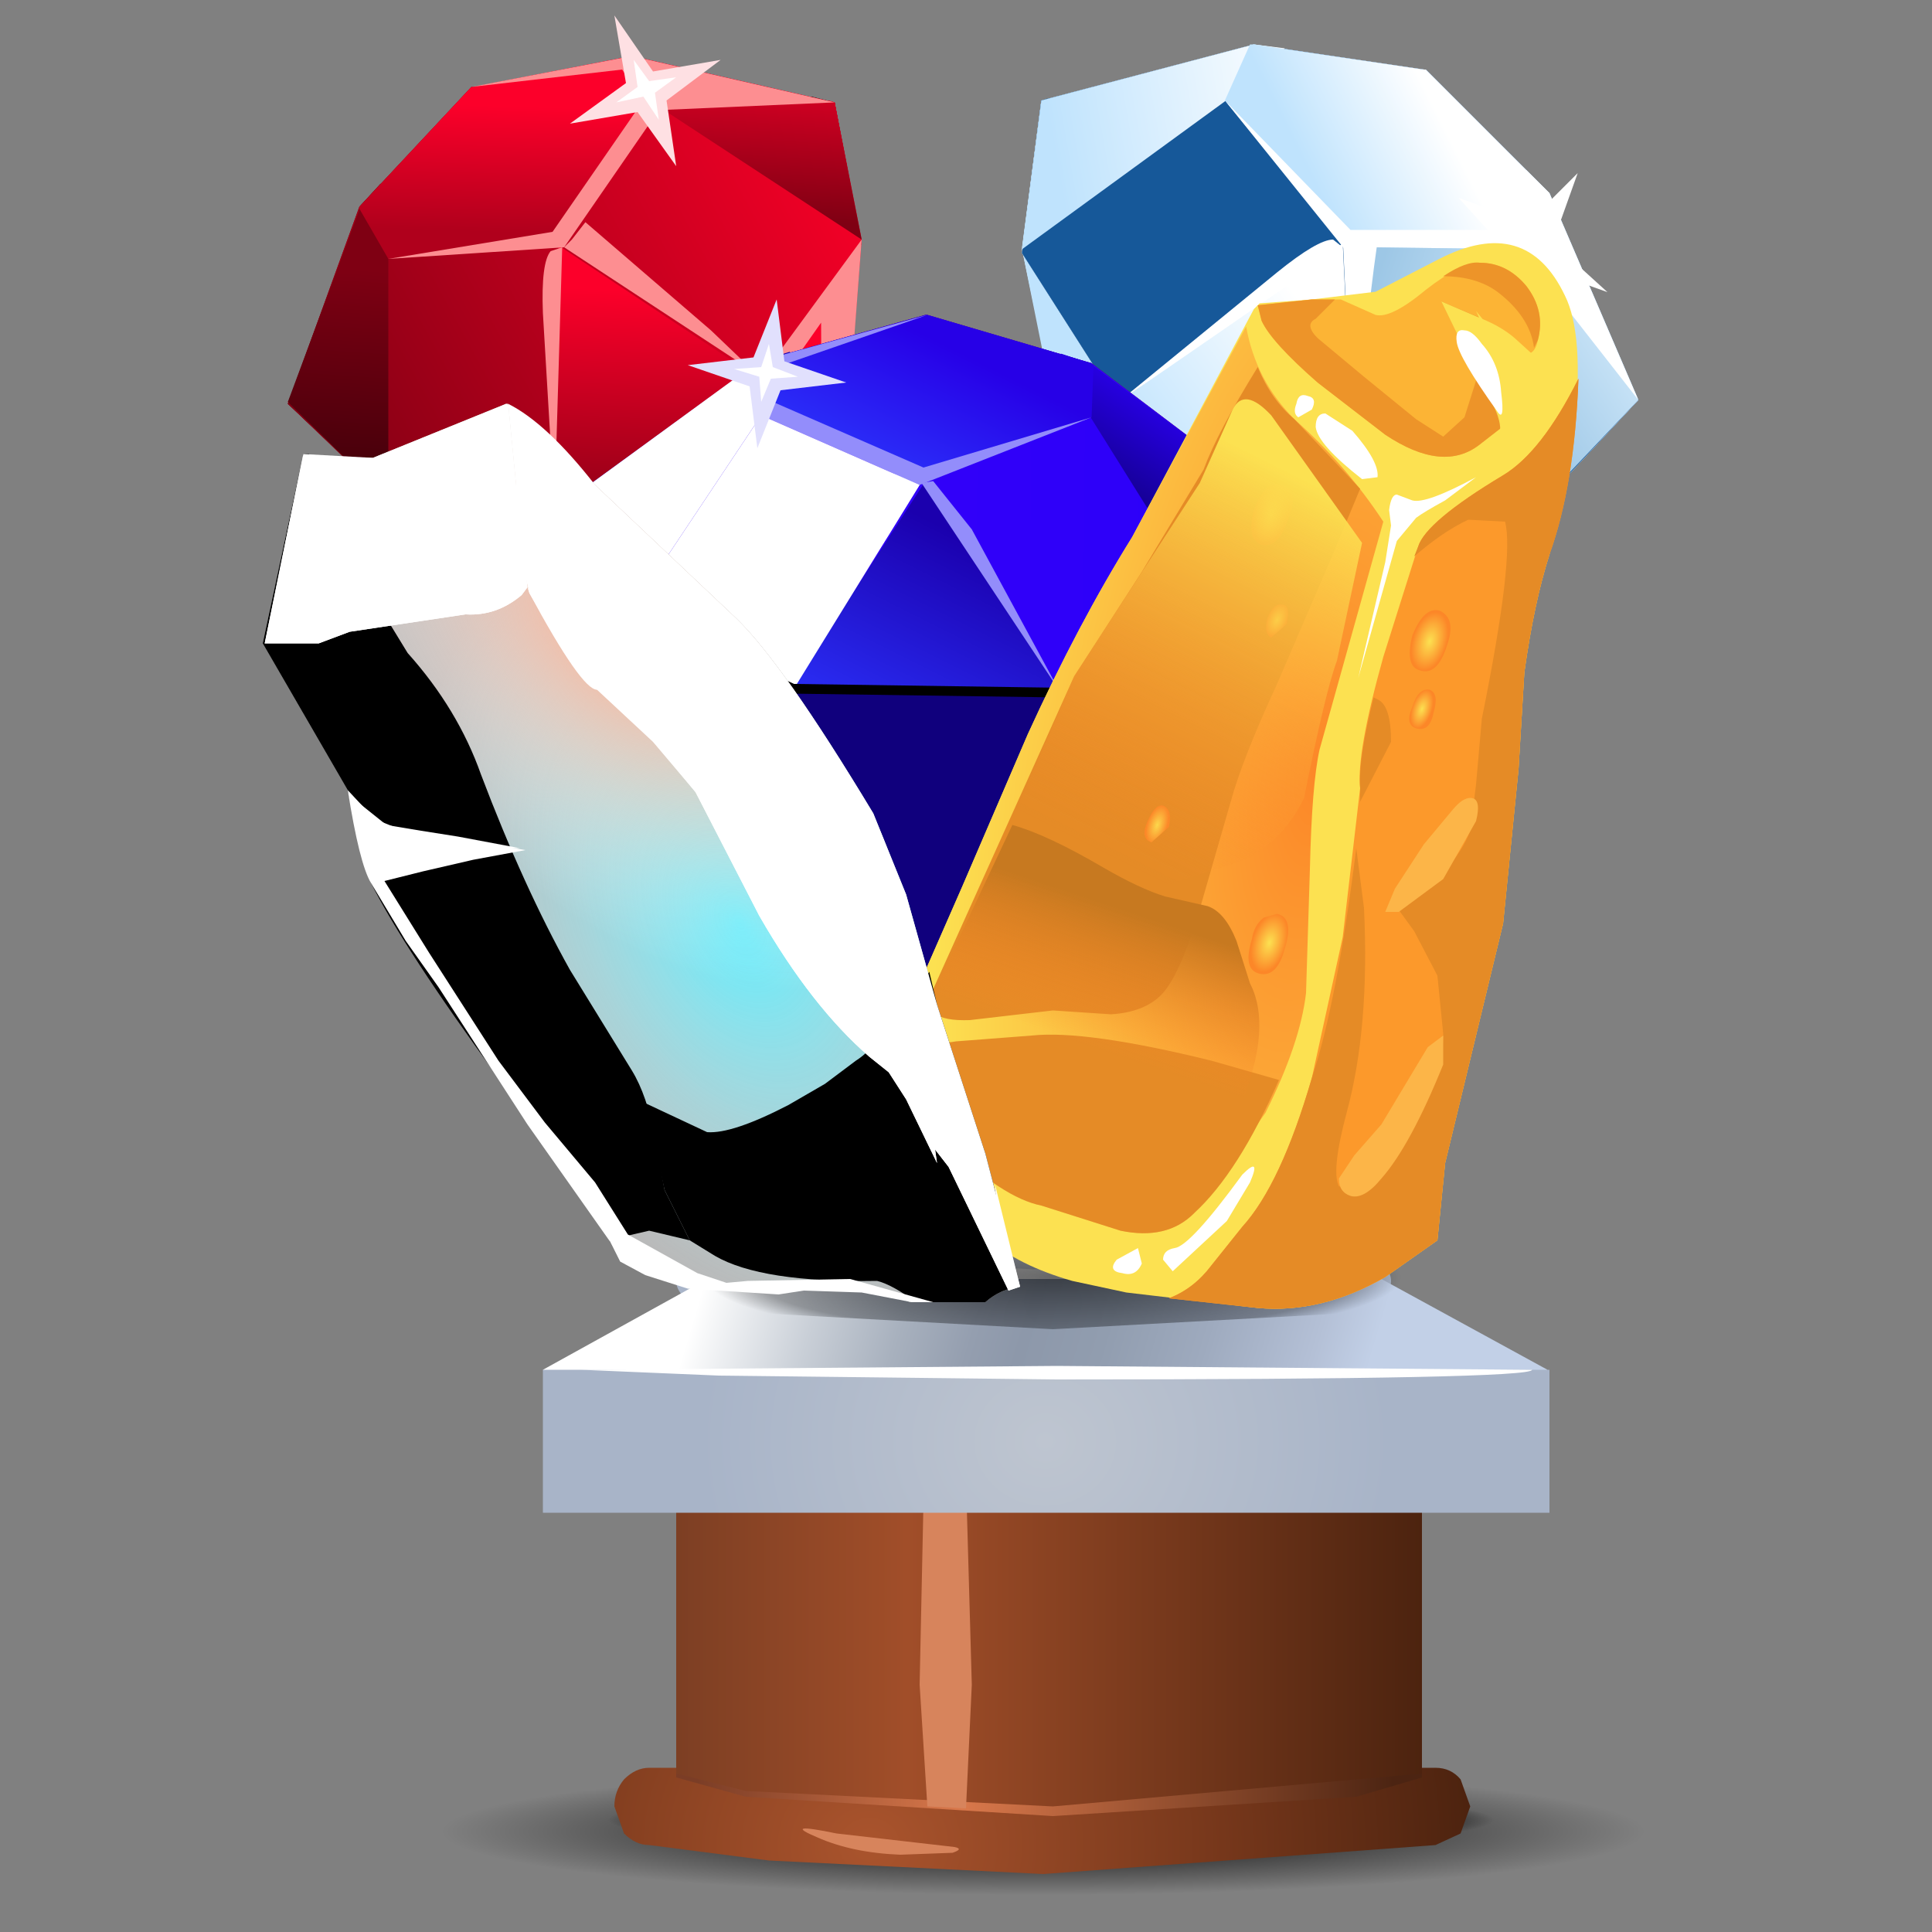 <?xml version="1.0" encoding="UTF-8" standalone="no"?>
<svg xmlns:xlink="http://www.w3.org/1999/xlink" height="50.0px" width="50.0px" xmlns="http://www.w3.org/2000/svg">
  <rect width="100%" height="100%" fill="#808080" stroke="none"/>
  <g transform="matrix(1.0, 0.0, 0.0, 1.0, 0.0, 0.0)">
    <use height="4.3" transform="matrix(1.0, 0.0, 0.0, 1.0, 9.85, 45.2)" width="34.35" xlink:href="#sprite0"/>
    <use height="47.05" transform="matrix(1.0, 0.0, 0.0, 1.0, 7.45, 1.45)" width="32.65" xlink:href="#shape1"/>
    <use height="10.3" transform="matrix(1.0, 0.0, 0.0, 1.0, 7.45, 2.6)" width="14.85" xlink:href="#sprite1"/>
    <use height="11.75" transform="matrix(1.0, 0.0, 0.0, 1.0, 7.45, 1.45)" width="14.85" xlink:href="#sprite2"/>
    <use height="3.4" transform="matrix(1.0, 0.0, 0.0, 1.0, 14.35, 9.8)" width="5.6" xlink:href="#sprite3"/>
    <use height="6.85" transform="matrix(1.0, 0.0, 0.0, 1.0, 14.35, 6.35)" width="5.75" xlink:href="#sprite4"/>
    <use height="4.75" transform="matrix(1.0, 0.0, 0.0, 1.0, 15.6, 1.45)" width="6.7" xlink:href="#sprite5"/>
    <use height="8.2" transform="matrix(1.0, 0.0, 0.0, 1.0, 7.45, 4.75)" width="2.6" xlink:href="#sprite6"/>
    <use height="5.25" transform="matrix(1.0, 0.0, 0.0, 1.0, 9.3, 1.45)" width="7.75" xlink:href="#shape8"/>
    <use height="5.25" transform="matrix(1.0, 0.0, 0.0, 1.0, 10.05, 1.45)" width="11.55" xlink:href="#sprite7"/>
    <use height="13.2" transform="matrix(1.0, 0.0, 0.0, 1.0, 14.5, 6.2)" width="7.8" xlink:href="#sprite8"/>
    <use height="3.9" transform="matrix(1.0, 0.0, 0.0, 1.0, 14.75, 0.4)" width="3.9" xlink:href="#sprite9"/>
    <use height="1.55" transform="matrix(1.0, 0.0, 0.0, 1.0, 15.95, 1.55)" width="1.55" xlink:href="#shape12"/>
    <use height="6.8" transform="matrix(1.0, 0.0, 0.0, 1.0, 14.05, 6.35)" width="0.5" xlink:href="#sprite10"/>
    <use height="3.9" transform="matrix(1.0, 0.0, 0.0, 1.0, 14.6, 5.75)" width="4.95" xlink:href="#sprite11"/>
    <use height="17.45" transform="matrix(1.0, 0.0, 0.0, 1.0, 26.45, 1.15)" width="15.95" xlink:href="#shape15"/>
    <use height="10.65" transform="matrix(1.0, 0.0, 0.0, 1.0, 26.45, 2.6)" width="15.95" xlink:href="#sprite12"/>
    <use height="12.45" transform="matrix(1.0, 0.0, 0.0, 1.0, 26.45, 1.15)" width="15.95" xlink:href="#sprite13"/>
    <use height="12.45" transform="matrix(1.0, 0.0, 0.0, 1.0, 26.45, 1.15)" width="15.95" xlink:href="#sprite14"/>
    <use height="3.5" transform="matrix(1.0, 0.0, 0.0, 1.0, 28.95, 10.0)" width="5.95" xlink:href="#sprite15"/>
    <use height="7.3" transform="matrix(1.0, 0.0, 0.0, 1.0, 28.95, 6.3)" width="6.15" xlink:href="#sprite16"/>
    <use height="12.0" transform="matrix(1.0, 0.0, 0.0, 1.0, 26.45, 1.15)" width="15.95" xlink:href="#shape21"/>
    <use height="8.55" transform="matrix(1.0, 0.0, 0.0, 1.0, 31.7, 1.8)" width="10.7" xlink:href="#sprite17"/>
    <use height="8.0" transform="matrix(1.0, 0.0, 0.0, 1.0, 29.0, 10.55)" width="10.75" xlink:href="#sprite18"/>
    <use height="6.85" transform="matrix(1.0, 0.0, 0.0, 1.0, 35.0, 6.4)" width="4.75" xlink:href="#sprite19"/>
    <use height="6.85" transform="matrix(1.0, 0.0, 0.0, 1.0, 35.0, 6.4)" width="4.75" xlink:href="#sprite20"/>
    <use height="3.85" transform="matrix(1.0, 0.0, 0.0, 1.0, 37.75, 4.5)" width="3.85" xlink:href="#sprite21"/>
    <use height="1.5" transform="matrix(1.0, 0.0, 0.0, 1.0, 39.0, 5.7)" width="1.5" xlink:href="#shape26"/>
    <use height="4.2" transform="matrix(1.0, 0.0, 0.0, 1.0, 28.95, 6.2)" width="5.8" xlink:href="#sprite22"/>
    <use height="6.4" transform="matrix(1.0, 0.0, 0.0, 1.0, 34.75, 6.15)" width="0.9" xlink:href="#sprite23"/>
    <use height="16.6" transform="matrix(1.0, 0.0, 0.0, 1.0, 16.4, 11.15)" width="14.95" xlink:href="#shape29"/>
    <use height="3.05" transform="matrix(1.0, 0.0, 0.0, 1.0, 27.4, 15.65)" width="3.95" xlink:href="#sprite24"/>
    <use height="10.55" transform="matrix(1.0, 0.0, 0.0, 1.0, 15.25, 8.15)" width="17.3" xlink:href="#shape31"/>
    <use height="3.35" transform="matrix(1.0, 0.0, 0.0, 1.0, 15.25, 12.45)" width="17.3" xlink:href="#sprite25"/>
    <use height="9.8" transform="matrix(1.0, 0.0, 0.0, 1.0, 15.25, 8.15)" width="17.3" xlink:href="#sprite26"/>
    <use height="2.0" transform="matrix(1.0, 0.0, 0.0, 1.0, 20.65, 15.95)" width="6.75" xlink:href="#sprite27"/>
    <use height="5.5" transform="matrix(1.0, 0.0, 0.0, 1.0, 20.45, 12.45)" width="6.95" xlink:href="#sprite28"/>
    <use height="6.6" transform="matrix(1.0, 0.0, 0.0, 1.0, 15.25, 9.1)" width="5.2" xlink:href="#shape36"/>
    <use height="6.65" transform="matrix(1.0, 0.0, 0.0, 1.0, 27.45, 9.15)" width="5.1" xlink:href="#sprite29"/>
    <use height="4.25" transform="matrix(1.0, 0.0, 0.0, 1.0, 19.65, 8.15)" width="8.65" xlink:href="#shape38"/>
    <use height="4.4" transform="matrix(1.0, 0.0, 0.0, 1.0, 15.25, 8.15)" width="13.0" xlink:href="#sprite30"/>
    <use height="5.4" transform="matrix(1.0, 0.0, 0.0, 1.0, 23.85, 12.45)" width="3.55" xlink:href="#sprite31"/>
    <use height="5.1" transform="matrix(1.0, 0.0, 0.0, 1.0, 20.75, 12.2)" width="3.05" xlink:href="#sprite32"/>
    <use height="7.15" transform="matrix(1.0, 0.0, 0.0, 1.0, 16.4, 10.75)" width="7.4" xlink:href="#sprite33"/>
    <use height="6.4" transform="matrix(1.0, 0.0, 0.0, 1.0, 15.25, 9.3)" width="4.45" xlink:href="#sprite34"/>
    <use height="2.3" transform="matrix(1.0, 0.0, 0.0, 1.0, 16.4, 15.75)" width="14.9" xlink:href="#sprite35"/>
    <use height="3.85" transform="matrix(1.0, 0.0, 0.0, 1.0, 17.8, 7.75)" width="4.1" xlink:href="#sprite36"/>
    <use height="27.55" transform="matrix(1.0, 0.0, 0.0, 1.0, 19.0, 6.3)" width="21.85" xlink:href="#shape46"/>
    <use height="16.9" transform="matrix(1.0, 0.0, 0.0, 1.0, 24.05, 9.5)" width="11.15" xlink:href="#sprite37"/>
    <use height="27.05" transform="matrix(1.0, 0.0, 0.0, 1.0, 22.95, 6.8)" width="17.9" xlink:href="#shape48"/>
    <use height="9.85" transform="matrix(1.0, 0.0, 0.0, 1.0, 23.8, 21.35)" width="8.8" xlink:href="#sprite38"/>
    <use height="23.25" transform="matrix(1.0, 0.0, 0.0, 1.0, 6.8, 10.45)" width="19.6" xlink:href="#shape50"/>
    <use height="20.4" transform="matrix(1.0, 0.0, 0.0, 1.0, 6.8, 11.75)" width="11.05" xlink:href="#sprite39"/>
    <use height="8.55" transform="matrix(1.0, 0.0, 0.0, 1.0, 16.7, 25.15)" width="9.7" xlink:href="#sprite40"/>
    <use height="22.95" transform="matrix(1.0, 0.0, 0.0, 1.0, 13.15, 10.45)" width="13.25" xlink:href="#sprite41"/>
    <use height="6.25" transform="matrix(1.0, 0.0, 0.0, 1.0, 6.85, 10.45)" width="6.8" xlink:href="#sprite42"/>
    <use height="22.95" transform="matrix(1.0, 0.0, 0.0, 1.0, 6.85, 10.45)" width="19.55" xlink:href="#shape55"/>
    <use height="13.25" transform="matrix(1.0, 0.0, 0.0, 1.0, 9.0, 20.45)" width="15.15" xlink:href="#sprite43"/>
    <use height="1.25" transform="matrix(1.0, 0.0, 0.0, 1.0, 9.25, 20.75)" width="4.2" xlink:href="#shape57"/>
  </g>
  <defs>
    <g id="sprite0" transform="matrix(1.0, 0.0, 0.0, 1.0, 0.0, 0.0)">
      <use height="4.3" transform="matrix(1.0, 0.0, 0.0, 1.0, 0.0, 0.0)" width="34.35" xlink:href="#shape0"/>
    </g>
    <g id="shape0" transform="matrix(1.0, 0.0, 0.0, 1.0, 0.0, 0.0)">
      <path d="M34.35 2.15 Q34.35 3.05 29.3 3.7 L17.15 4.3 5.05 3.7 Q0.0 3.05 0.0 2.15 0.0 1.25 5.05 0.65 L17.15 0.0 29.3 0.65 Q34.35 1.25 34.35 2.15" fill="url(#gradient0)" fill-rule="evenodd" stroke="none"/>
    </g>
    <radialGradient cx="0" cy="0" gradientTransform="matrix(0.019, 0.0, 0.0, -0.002, 17.15, 2.2)" gradientUnits="userSpaceOnUse" id="gradient0" r="819.2" spreadMethod="pad">
      <stop offset="0.0" stop-color="#000000"/>
      <stop offset="1.0" stop-color="#000000" stop-opacity="0.0"/>
    </radialGradient>
    <g id="shape1" transform="matrix(1.0, 0.0, 0.0, 1.0, -7.45, -1.45)">
      <path d="M17.5 33.15 Q17.5 32.35 20.2 31.8 L26.75 31.25 33.3 31.8 Q36.0 32.35 36.0 33.15 36.0 33.95 33.3 34.5 L26.75 35.1 20.2 34.5 Q17.5 33.95 17.5 33.15" fill="url(#gradient1)" fill-rule="evenodd" stroke="none"/>
      <path d="M19.8 32.05 Q19.8 31.7 21.85 31.5 L26.75 31.25 31.65 31.5 Q33.7 31.7 33.7 32.05 33.7 32.4 31.65 32.6 L26.75 32.85 21.85 32.6 Q19.8 32.4 19.8 32.05" fill="url(#gradient2)" fill-rule="evenodd" stroke="none"/>
      <path d="M19.9 32.15 L21.7 32.55 25.95 32.9 29.95 32.75 23.8 33.0 20.45 32.45 19.9 32.15" fill="#ffffff" fill-rule="evenodd" stroke="none"/>
      <path d="M14.65 47.1 Q14.65 46.6 18.35 46.25 L27.2 45.9 36.05 46.25 Q39.7 46.6 39.7 47.1 39.7 47.6 36.05 47.9 L27.2 48.25 18.35 47.9 Q14.65 47.6 14.65 47.1" fill="url(#gradient3)" fill-rule="evenodd" stroke="none"/>
      <path d="M15.9 46.75 Q15.9 46.35 16.15 46.05 16.45 45.75 16.8 45.75 L37.15 45.75 Q37.55 45.75 37.8 46.05 L38.05 46.75 37.8 47.45 37.15 47.75 27.0 48.5 19.9 48.15 16.8 47.75 Q16.45 47.75 16.15 47.45 L15.9 46.75" fill="url(#gradient4)" fill-rule="evenodd" stroke="none"/>
      <path d="M17.5 46.0 L17.5 36.3 36.8 36.3 36.8 46.0 35.1 46.5 27.25 47.0 19.3 46.5 17.5 46.0" fill="url(#gradient5)" fill-rule="evenodd" stroke="none"/>
      <path d="M17.5 45.9 L17.5 33.85 19.25 34.3 27.05 34.7 Q35.2 34.7 36.8 33.85 L36.8 45.9 27.25 46.75 19.3 46.35 17.5 45.9" fill="url(#gradient6)" fill-rule="evenodd" stroke="none"/>
      <path d="M23.8 43.6 L23.9 38.85 24.1 34.65 24.9 34.75 25.15 43.6 25.0 46.8 24.0 46.75 23.8 43.6" fill="#d7845c" fill-rule="evenodd" stroke="none"/>
      <path d="M21.65 47.45 L24.7 47.8 Q24.95 47.85 24.65 47.95 L23.3 48.0 Q22.05 47.95 21.15 47.55 20.2 47.15 21.65 47.45" fill="#d7845c" fill-rule="evenodd" stroke="none"/>
      <path d="M14.05 35.45 L18.3 33.1 35.75 33.1 40.05 35.45 36.45 37.45 27.05 36.8 17.6 37.45 14.05 35.45" fill="url(#gradient7)" fill-rule="evenodd" stroke="none"/>
      <path d="M40.1 39.15 L14.05 39.15 14.05 35.45 40.1 35.45 40.1 39.15" fill="url(#gradient8)" fill-rule="evenodd" stroke="none"/>
      <path d="M16.9 33.05 Q16.9 32.45 19.95 32.05 L27.25 31.65 34.6 32.05 Q37.65 32.45 37.65 33.05 37.65 33.6 34.6 34.0 L27.25 34.4 19.95 34.0 Q16.9 33.6 16.9 33.05" fill="url(#gradient9)" fill-rule="evenodd" stroke="none"/>
      <path d="M39.65 35.45 Q39.65 35.7 27.35 35.7 L18.6 35.6 15.05 35.45 27.35 35.35 39.65 35.45" fill="#ffffff" fill-rule="evenodd" stroke="none"/>
      <path d="M13.25 4.2 L21.6 2.65 22.3 6.2 21.25 19.45 10.05 12.95 7.45 10.4 13.25 4.2" fill="url(#gradient10)" fill-rule="evenodd" stroke="none"/>
      <path d="M13.25 4.2 L21.3 19.4 10.05 12.95 7.45 10.4 13.25 4.2" fill="url(#gradient11)" fill-rule="evenodd" stroke="none"/>
      <path d="M21.6 2.65 L22.3 6.3 20.05 10.1 14.5 13.2 10.15 13.0 7.45 10.45 9.3 5.35 12.2 2.25 12.25 2.25 16.35 1.45 21.6 2.65" fill="#920016" fill-rule="evenodd" stroke="none"/>
      <path d="M21.6 2.65 L22.3 6.3 20.05 10.1 14.5 13.2 10.15 13.0 7.45 10.45 7.5 10.3 11.45 4.85 14.95 2.95 21.0 2.5 21.6 2.65" fill="#3f0008" fill-rule="evenodd" stroke="none"/>
    </g>
    <radialGradient cx="0" cy="0" gradientTransform="matrix(-0.008, 0.0, 0.0, -0.007, 26.75, 33.15)" gradientUnits="userSpaceOnUse" id="gradient1" r="819.2" spreadMethod="pad">
      <stop offset="0.0" stop-color="#ffffff"/>
      <stop offset="0.992" stop-color="#a8b4c8"/>
    </radialGradient>
    <linearGradient gradientTransform="matrix(0.009, 0.0, 0.0, -0.009, 26.75, 32.05)" gradientUnits="userSpaceOnUse" id="gradient2" spreadMethod="pad" x1="-819.2" x2="819.2">
      <stop offset="0.0" stop-color="#a8b4c8"/>
      <stop offset="1.0" stop-color="#ffffff"/>
    </linearGradient>
    <radialGradient cx="0" cy="0" gradientTransform="matrix(-0.014, 0.0, 0.0, -0.001, 27.2, 47.1)" gradientUnits="userSpaceOnUse" id="gradient3" r="819.2" spreadMethod="pad">
      <stop offset="0.0" stop-color="#000000"/>
      <stop offset="0.859" stop-color="#000000" stop-opacity="0.529"/>
      <stop offset="1.0" stop-color="#000000" stop-opacity="0.0"/>
    </radialGradient>
    <radialGradient cx="0" cy="0" gradientTransform="matrix(0.019, 0.0, 0.0, -0.017, 22.5, 47.75)" gradientUnits="userSpaceOnUse" id="gradient4" r="819.2" spreadMethod="pad">
      <stop offset="0.0" stop-color="#aa542d"/>
      <stop offset="0.588" stop-color="#76371b"/>
      <stop offset="1.0" stop-color="#4d230f"/>
    </radialGradient>
    <linearGradient gradientTransform="matrix(0.011, 0.0, 0.0, -0.011, 27.05, 41.65)" gradientUnits="userSpaceOnUse" id="gradient5" spreadMethod="pad" x1="-819.2" x2="819.2">
      <stop offset="0.0" stop-color="#7b3d26"/>
      <stop offset="0.38" stop-color="#d9784b"/>
      <stop offset="1.0" stop-color="#4c2412"/>
    </linearGradient>
    <linearGradient gradientTransform="matrix(0.012, 0.0, 0.0, -0.012, 27.05, 40.3)" gradientUnits="userSpaceOnUse" id="gradient6" spreadMethod="pad" x1="-819.2" x2="819.2">
      <stop offset="0.0" stop-color="#7b3e23"/>
      <stop offset="0.318" stop-color="#a14e29"/>
      <stop offset="1.0" stop-color="#4c230f"/>
    </linearGradient>
    <linearGradient gradientTransform="matrix(0.01, 0.003, 0.003, -0.01, 26.55, 35.2)" gradientUnits="userSpaceOnUse" id="gradient7" spreadMethod="pad" x1="-819.2" x2="819.2">
      <stop offset="0.0" stop-color="#ffffff"/>
      <stop offset="0.024" stop-color="#f7f8f9"/>
      <stop offset="0.173" stop-color="#c9cfd7"/>
      <stop offset="0.302" stop-color="#a8b1be"/>
      <stop offset="0.412" stop-color="#949eaf"/>
      <stop offset="0.486" stop-color="#8d98aa"/>
      <stop offset="0.604" stop-color="#919daf"/>
      <stop offset="0.753" stop-color="#9eaabe"/>
      <stop offset="0.914" stop-color="#b4c0d6"/>
      <stop offset="1.0" stop-color="#c2d0e7"/>
    </linearGradient>
    <radialGradient cx="0" cy="0" gradientTransform="matrix(0.011, 0.0, 0.0, -0.01, 27.05, 37.3)" gradientUnits="userSpaceOnUse" id="gradient8" r="819.2" spreadMethod="pad">
      <stop offset="0.0" stop-color="#bec5d0"/>
      <stop offset="0.992" stop-color="#a8b4c8"/>
    </radialGradient>
    <radialGradient cx="0" cy="0" gradientTransform="matrix(-0.011, 0.0, 0.0, -0.002, 27.25, 33.05)" gradientUnits="userSpaceOnUse" id="gradient9" r="819.2" spreadMethod="pad">
      <stop offset="0.0" stop-color="#000000" stop-opacity="0.588"/>
      <stop offset="0.859" stop-color="#000000" stop-opacity="0.306"/>
      <stop offset="1.0" stop-color="#000000" stop-opacity="0.0"/>
    </radialGradient>
    <linearGradient gradientTransform="matrix(0.002, 0.003, -0.003, 0.003, 19.7, 21.0)" gradientUnits="userSpaceOnUse" id="gradient10" spreadMethod="pad" x1="-819.2" x2="819.2">
      <stop offset="0.0" stop-color="#fc002a"/>
      <stop offset="1.0" stop-color="#b0001c"/>
    </linearGradient>
    <linearGradient gradientTransform="matrix(0.002, 0.003, -0.003, 0.003, 16.8, 21.7)" gradientUnits="userSpaceOnUse" id="gradient11" spreadMethod="pad" x1="-819.2" x2="819.2">
      <stop offset="0.0" stop-color="#fc002a"/>
      <stop offset="1.0" stop-color="#8d0016"/>
    </linearGradient>
    <g id="sprite1" transform="matrix(1.0, 0.0, 0.0, 1.0, 0.0, 0.0)">
      <use height="10.3" transform="matrix(1.0, 0.0, 0.0, 1.0, 0.0, 0.0)" width="14.85" xlink:href="#shape2"/>
    </g>
    <g id="shape2" transform="matrix(1.0, 0.0, 0.0, 1.0, 0.0, 0.0)">
      <path d="M2.55 10.3 L0.0 7.85 8.7 6.85 14.0 0.0 14.15 0.05 14.85 3.7 2.55 10.3" fill="url(#gradient12)" fill-rule="evenodd" stroke="none"/>
    </g>
    <linearGradient gradientTransform="matrix(-3.0E-4, 0.006, -0.008, -4.0E-4, 7.85, 4.8)" gradientUnits="userSpaceOnUse" id="gradient12" spreadMethod="pad" x1="-819.2" x2="819.2">
      <stop offset="0.0" stop-color="#fc002a"/>
      <stop offset="1.0" stop-color="#7f0013"/>
    </linearGradient>
    <g id="sprite2" transform="matrix(1.0, 0.0, 0.0, 1.0, 0.0, 0.0)">
      <use height="11.75" transform="matrix(1.0, 0.0, 0.0, 1.0, 0.0, 0.0)" width="14.85" xlink:href="#shape3"/>
    </g>
    <g id="shape3" transform="matrix(1.0, 0.0, 0.0, 1.0, 0.0, 0.0)">
      <path d="M12.6 8.65 L7.05 11.75 2.7 11.55 0.0 9.0 1.85 3.9 4.75 0.8 4.8 0.8 8.9 0.0 14.15 1.2 14.85 4.85 12.6 8.65" fill="url(#gradient13)" fill-rule="evenodd" stroke="none"/>
    </g>
    <linearGradient gradientTransform="matrix(-0.009, 0.005, -0.006, -0.011, 7.3, 5.5)" gradientUnits="userSpaceOnUse" id="gradient13" spreadMethod="pad" x1="-819.2" x2="819.2">
      <stop offset="0.0" stop-color="#fc0028"/>
      <stop offset="1.0" stop-color="#7f0013"/>
    </linearGradient>
    <g id="sprite3" transform="matrix(1.0, 0.0, 0.0, 1.0, 0.0, 0.0)">
      <use height="3.4" transform="matrix(1.0, 0.0, 0.0, 1.0, 0.0, 0.0)" width="5.6" xlink:href="#shape4"/>
    </g>
    <g id="shape4" transform="matrix(1.0, 0.0, 0.0, 1.0, 0.0, 0.0)">
      <path d="M0.15 3.4 L0.0 3.35 1.85 0.0 5.6 0.4 0.15 3.4" fill="#000000" fill-rule="evenodd" stroke="none"/>
    </g>
    <g id="sprite4" transform="matrix(1.0, 0.0, 0.0, 1.0, 0.0, 0.0)">
      <use height="6.85" transform="matrix(1.0, 0.0, 0.0, 1.0, 0.0, 0.0)" width="5.75" xlink:href="#shape5"/>
    </g>
    <g id="shape5" transform="matrix(1.0, 0.0, 0.0, 1.0, 0.0, 0.0)">
      <path d="M0.15 6.85 L0.0 6.8 0.1 0.0 5.75 3.75 5.7 3.75 0.15 6.85" fill="url(#gradient14)" fill-rule="evenodd" stroke="none"/>
    </g>
    <linearGradient gradientTransform="matrix(-2.0E-4, 0.004, -0.004, -2.0E-4, 1.75, 4.45)" gradientUnits="userSpaceOnUse" id="gradient14" spreadMethod="pad" x1="-819.2" x2="819.2">
      <stop offset="0.0" stop-color="#fc002a"/>
      <stop offset="1.0" stop-color="#7f0013"/>
    </linearGradient>
    <g id="sprite5" transform="matrix(1.0, 0.0, 0.0, 1.0, 0.0, 0.0)">
      <use height="4.75" transform="matrix(1.0, 0.0, 0.0, 1.0, 0.0, 0.0)" width="6.7" xlink:href="#shape6"/>
    </g>
    <g id="shape6" transform="matrix(1.0, 0.0, 0.0, 1.0, 0.0, 0.0)">
      <path d="M6.7 4.75 L0.9 0.95 0.0 0.15 0.75 0.0 6.0 1.2 6.7 4.75" fill="url(#gradient15)" fill-rule="evenodd" stroke="none"/>
    </g>
    <linearGradient gradientTransform="matrix(-1.0E-4, 0.003, -0.003, -2.0E-4, 4.45, 1.75)" gradientUnits="userSpaceOnUse" id="gradient15" spreadMethod="pad" x1="-819.2" x2="819.2">
      <stop offset="0.0" stop-color="#fc002a"/>
      <stop offset="1.0" stop-color="#7f0013"/>
    </linearGradient>
    <g id="sprite6" transform="matrix(1.0, 0.0, 0.0, 1.0, 0.0, 0.0)">
      <use height="8.2" transform="matrix(1.0, 0.0, 0.0, 1.0, 0.0, 0.0)" width="2.6" xlink:href="#shape7"/>
    </g>
    <g id="shape7" transform="matrix(1.0, 0.0, 0.0, 1.0, 0.0, 0.0)">
      <path d="M2.6 8.2 L0.0 5.65 1.9 0.55 2.4 0.0 2.6 1.2 2.6 8.2" fill="url(#gradient16)" fill-rule="evenodd" stroke="none"/>
    </g>
    <linearGradient gradientTransform="matrix(1.0E-4, -0.003, -0.003, -2.0E-4, 1.35, 4.65)" gradientUnits="userSpaceOnUse" id="gradient16" spreadMethod="pad" x1="-819.2" x2="819.2">
      <stop offset="0.0" stop-color="#49000b"/>
      <stop offset="1.0" stop-color="#7f0013"/>
    </linearGradient>
    <g id="shape8" transform="matrix(1.0, 0.0, 0.0, 1.0, -9.3, -1.45)">
      <path d="M17.05 2.85 L14.4 6.35 10.05 6.7 9.3 5.4 9.3 5.35 12.2 2.25 12.25 2.25 16.35 1.45 17.05 2.85" fill="url(#gradient17)" fill-rule="evenodd" stroke="none"/>
    </g>
    <linearGradient gradientTransform="matrix(-1.0E-4, 0.002, -0.003, -1.0E-4, 13.65, 4.4)" gradientUnits="userSpaceOnUse" id="gradient17" spreadMethod="pad" x1="-819.2" x2="819.2">
      <stop offset="0.0" stop-color="#fc002a"/>
      <stop offset="1.0" stop-color="#b0001c"/>
    </linearGradient>
    <g id="sprite7" transform="matrix(1.0, 0.0, 0.0, 1.0, 0.0, 0.0)">
      <use height="5.25" transform="matrix(1.0, 0.0, 0.0, 1.0, 0.0, 0.0)" width="11.55" xlink:href="#shape9"/>
    </g>
    <g id="shape9" transform="matrix(1.0, 0.0, 0.0, 1.0, 0.0, 0.0)">
      <path d="M6.3 0.0 L11.55 1.2 7.0 1.4 4.55 4.95 0.0 5.25 4.25 4.55 6.6 1.15 6.05 0.35 2.15 0.8 6.3 0.0" fill="#fd8e91" fill-rule="evenodd" stroke="none"/>
    </g>
    <g id="sprite8" transform="matrix(1.0, 0.0, 0.0, 1.0, 0.0, 0.0)">
      <use height="13.2" transform="matrix(1.0, 0.0, 0.0, 1.0, 0.0, 0.0)" width="7.8" xlink:href="#shape10"/>
    </g>
    <g id="shape10" transform="matrix(1.0, 0.0, 0.0, 1.0, 0.0, 0.0)">
      <path d="M7.8 0.0 L6.8 13.2 6.75 2.15 5.45 4.0 0.0 7.0 5.05 3.75 7.8 0.0" fill="#fd8e91" fill-rule="evenodd" stroke="none"/>
    </g>
    <g id="sprite9" transform="matrix(1.0, 0.0, 0.0, 1.0, 0.0, 0.0)">
      <use height="3.9" transform="matrix(1.0, 0.0, 0.0, 1.0, 0.0, 0.0)" width="3.9" xlink:href="#shape11"/>
    </g>
    <g id="shape11" transform="matrix(1.0, 0.0, 0.0, 1.0, 0.0, 0.0)">
      <path d="M1.75 2.5 L0.0 2.8 1.45 1.75 1.15 0.0 2.15 1.45 3.9 1.15 2.5 2.2 2.75 3.9 1.75 2.5" fill="#fee0e3" fill-rule="evenodd" stroke="none"/>
    </g>
    <g id="shape12" transform="matrix(1.0, 0.0, 0.0, 1.0, -15.95, -1.55)">
      <path d="M16.65 2.5 L15.95 2.65 16.5 2.25 16.4 1.55 16.8 2.1 17.5 2.0 16.95 2.4 17.05 3.1 16.65 2.5" fill="#ffffff" fill-rule="evenodd" stroke="none"/>
    </g>
    <g id="sprite10" transform="matrix(1.0, 0.0, 0.0, 1.0, 0.0, 0.05)">
      <use height="6.8" transform="matrix(1.0, 0.0, 0.0, 1.0, 0.0, -0.05)" width="0.5" xlink:href="#shape13"/>
    </g>
    <g id="shape13" transform="matrix(1.0, 0.0, 0.0, 1.0, 0.0, 0.05)">
      <path d="M0.0 1.7 Q-0.05 0.4 0.2 0.1 L0.5 0.0 0.3 6.75 0.0 1.7" fill="#fd8e91" fill-rule="evenodd" stroke="none"/>
    </g>
    <g id="sprite11" transform="matrix(1.0, 0.0, 0.0, 1.0, 0.0, 0.0)">
      <use height="3.9" transform="matrix(1.0, 0.0, 0.0, 1.0, 0.0, 0.0)" width="4.95" xlink:href="#shape14"/>
    </g>
    <g id="shape14" transform="matrix(1.0, 0.0, 0.0, 1.0, 0.0, 0.0)">
      <path d="M0.0 0.65 L0.2 0.45 0.55 0.0 3.8 2.8 4.95 3.9 0.0 0.65" fill="#fd8e91" fill-rule="evenodd" stroke="none"/>
    </g>
    <g id="shape15" transform="matrix(1.0, 0.0, 0.0, 1.0, -26.45, -1.15)">
      <path d="M42.4 10.35 L39.75 13.15 29.0 18.55 26.45 6.45 26.95 2.6 35.85 3.9 42.4 10.35" fill="url(#gradient18)" fill-rule="evenodd" stroke="none"/>
      <path d="M28.9 18.6 L26.45 6.45 26.95 2.6 35.8 3.9 28.9 18.6" fill="url(#gradient19)" fill-rule="evenodd" stroke="none"/>
      <path d="M32.45 1.15 L36.85 1.8 36.9 1.8 40.1 5.0 42.4 10.35 39.7 13.25 35.05 13.6 29.0 10.55 26.45 6.55 26.95 2.6 32.45 1.15" fill="url(#gradient20)" fill-rule="evenodd" stroke="none"/>
      <path d="M27.1 2.55 L34.2 2.7 37.95 4.6 42.1 9.75 42.4 10.35 39.7 13.25 35.05 13.6 29.0 10.55 26.45 6.55 26.95 2.6 27.1 2.55" fill="#285b85" fill-rule="evenodd" stroke="none"/>
    </g>
    <linearGradient gradientTransform="matrix(-8.0E-4, 0.003, -0.004, -0.001, 26.65, 17.95)" gradientUnits="userSpaceOnUse" id="gradient18" spreadMethod="pad" x1="-819.2" x2="819.2">
      <stop offset="0.0" stop-color="#ffffff"/>
      <stop offset="1.0" stop-color="#bfe3fd"/>
    </linearGradient>
    <linearGradient gradientTransform="matrix(-0.002, 3.0E-4, 3.0E-4, 0.002, 30.1, 10.2)" gradientUnits="userSpaceOnUse" id="gradient19" spreadMethod="pad" x1="-819.2" x2="819.2">
      <stop offset="0.0" stop-color="#ffffff"/>
      <stop offset="1.0" stop-color="#bfe3fd"/>
    </linearGradient>
    <linearGradient gradientTransform="matrix(0.002, 0.008, 0.008, -0.002, 34.2, 7.6)" gradientUnits="userSpaceOnUse" id="gradient20" spreadMethod="pad" x1="-819.2" x2="819.2">
      <stop offset="0.0" stop-color="#ffffff"/>
      <stop offset="1.0" stop-color="#bfe3fd"/>
    </linearGradient>
    <g id="sprite12" transform="matrix(1.0, 0.0, 0.0, 1.0, 0.0, 0.0)">
      <use height="10.65" transform="matrix(1.0, 0.0, 0.0, 1.0, 0.0, 0.0)" width="15.95" xlink:href="#shape16"/>
    </g>
    <g id="shape16" transform="matrix(1.0, 0.0, 0.0, 1.0, 0.0, 0.0)">
      <path d="M0.0 3.8 L0.5 0.0 6.75 7.1 15.85 7.6 15.95 7.75 13.25 10.65 0.0 3.8" fill="#bfe3fd" fill-rule="evenodd" stroke="none"/>
    </g>
    <g id="sprite13" transform="matrix(1.0, 0.0, 0.0, 1.0, 0.0, 0.0)">
      <use height="12.45" transform="matrix(1.0, 0.0, 0.0, 1.0, 0.0, 0.0)" width="15.95" xlink:href="#shape17"/>
    </g>
    <g id="shape17" transform="matrix(1.0, 0.0, 0.0, 1.0, 0.0, 0.0)">
      <path d="M13.25 12.1 L8.6 12.45 2.55 9.4 0.0 5.4 0.5 1.45 6.0 0.0 10.4 0.65 10.45 0.65 13.65 3.85 15.95 9.2 13.25 12.1" fill="url(#gradient21)" fill-rule="evenodd" stroke="none"/>
    </g>
    <linearGradient gradientTransform="matrix(-0.009, -0.005, 0.006, -0.012, 8.0, 5.8)" gradientUnits="userSpaceOnUse" id="gradient21" spreadMethod="pad" x1="-819.2" x2="819.2">
      <stop offset="0.0" stop-color="#ffffff"/>
      <stop offset="1.0" stop-color="#bfe3fd"/>
    </linearGradient>
    <g id="sprite14" transform="matrix(1.0, 0.0, 0.0, 1.0, 0.0, 0.0)">
      <use height="12.45" transform="matrix(1.0, 0.0, 0.0, 1.0, 0.0, 0.0)" width="15.95" xlink:href="#shape18"/>
    </g>
    <g id="shape18" transform="matrix(1.0, 0.0, 0.0, 1.0, 0.0, 0.0)">
      <path d="M13.25 12.1 L8.6 12.45 2.55 9.4 0.0 5.4 0.5 1.45 6.0 0.0 10.4 0.65 10.45 0.65 13.65 3.85 15.95 9.2 13.25 12.1" fill="#165899" fill-rule="evenodd" stroke="none"/>
    </g>
    <g id="sprite15" transform="matrix(1.0, 0.0, 0.0, 1.0, 0.0, 0.0)">
      <use height="3.5" transform="matrix(1.0, 0.0, 0.0, 1.0, 0.0, 0.0)" width="5.95" xlink:href="#shape19"/>
    </g>
    <g id="shape19" transform="matrix(1.0, 0.0, 0.0, 1.0, 0.0, 0.0)">
      <path d="M0.05 0.55 L0.0 0.4 3.95 0.0 5.95 3.5 0.05 0.55" fill="#155593" fill-rule="evenodd" stroke="none"/>
    </g>
    <g id="sprite16" transform="matrix(1.0, 0.0, 0.0, 1.0, 0.0, 0.0)">
      <use height="7.3" transform="matrix(1.0, 0.0, 0.0, 1.0, 0.0, 0.0)" width="6.15" xlink:href="#shape20"/>
    </g>
    <g id="shape20" transform="matrix(1.0, 0.0, 0.0, 1.0, 0.0, 0.0)">
      <path d="M0.05 4.25 L0.0 4.1 5.8 0.0 6.15 7.3 6.1 7.3 0.05 4.25" fill="url(#gradient22)" fill-rule="evenodd" stroke="none"/>
    </g>
    <linearGradient gradientTransform="matrix(-0.003, 0.002, -0.003, -0.004, 3.1, 4.25)" gradientUnits="userSpaceOnUse" id="gradient22" spreadMethod="pad" x1="-819.2" x2="819.2">
      <stop offset="0.0" stop-color="#ffffff"/>
      <stop offset="1.0" stop-color="#bfe3fd"/>
    </linearGradient>
    <g id="shape21" transform="matrix(1.0, 0.0, 0.0, 1.0, -26.45, -1.15)">
      <path d="M39.75 13.15 L39.4 5.7 39.5 4.4 40.1 5.0 42.4 10.35 39.75 13.15" fill="url(#gradient23)" fill-rule="evenodd" stroke="none"/>
      <path d="M26.95 2.6 L32.45 1.15 33.25 1.25 32.35 2.15 26.45 6.45 26.95 2.6" fill="url(#gradient24)" fill-rule="evenodd" stroke="none"/>
      <path d="M32.35 1.15 L32.45 1.15 36.85 1.8 36.9 1.8 40.1 5.0 39.35 6.45 34.7 6.3 34.7 6.25 31.7 2.6 32.35 1.15" fill="url(#gradient25)" fill-rule="evenodd" stroke="none"/>
    </g>
    <linearGradient gradientTransform="matrix(-0.002, 0.002, -0.002, -0.003, 40.9, 9.35)" gradientUnits="userSpaceOnUse" id="gradient23" spreadMethod="pad" x1="-819.2" x2="819.2">
      <stop offset="0.0" stop-color="#daeffe"/>
      <stop offset="1.0" stop-color="#9dc7e6"/>
    </linearGradient>
    <linearGradient gradientTransform="matrix(-0.004, 7.0E-4, 7.0E-4, 0.004, 30.6, 3.55)" gradientUnits="userSpaceOnUse" id="gradient24" spreadMethod="pad" x1="-819.2" x2="819.2">
      <stop offset="0.0" stop-color="#ffffff"/>
      <stop offset="1.0" stop-color="#bfe3fd"/>
    </linearGradient>
    <linearGradient gradientTransform="matrix(-0.002, 0.001, -0.001, -0.002, 35.9, 4.4)" gradientUnits="userSpaceOnUse" id="gradient25" spreadMethod="pad" x1="-819.2" x2="819.2">
      <stop offset="0.0" stop-color="#ffffff"/>
      <stop offset="1.0" stop-color="#bfe3fd"/>
    </linearGradient>
    <g id="sprite17" transform="matrix(1.0, 0.0, 0.0, 1.0, 0.0, 0.0)">
      <use height="8.55" transform="matrix(1.0, 0.0, 0.0, 1.0, 0.0, 0.0)" width="10.7" xlink:href="#shape22"/>
    </g>
    <g id="shape22" transform="matrix(1.0, 0.0, 0.0, 1.0, 0.0, 0.0)">
      <path d="M8.4 3.2 L10.7 8.55 7.65 4.65 3.1 4.65 0.0 0.8 3.25 4.15 7.6 4.15 7.95 3.15 5.15 0.0 8.4 3.2" fill="#ffffff" fill-rule="evenodd" stroke="none"/>
    </g>
    <g id="sprite18" transform="matrix(1.0, 0.0, 0.0, 1.0, 0.0, 0.0)">
      <use height="8.0" transform="matrix(1.0, 0.0, 0.0, 1.0, 0.0, 0.0)" width="10.75" xlink:href="#shape23"/>
    </g>
    <g id="shape23" transform="matrix(1.0, 0.0, 0.0, 1.0, 0.0, 0.0)">
      <path d="M10.75 2.6 L0.0 8.0 5.4 2.8 0.0 0.0 5.9 2.5 10.75 2.6" fill="#ffffff" fill-rule="evenodd" stroke="none"/>
    </g>
    <g id="sprite19" transform="matrix(1.0, 0.0, 0.0, 1.0, 0.0, 0.0)">
      <use height="6.85" transform="matrix(1.0, 0.0, 0.0, 1.0, 0.0, 0.0)" width="4.75" xlink:href="#shape24"/>
    </g>
    <g id="shape24" transform="matrix(1.0, 0.0, 0.0, 1.0, 0.0, 0.0)">
      <path d="M0.45 0.0 L4.45 0.05 4.75 6.75 4.7 6.85 0.05 6.7 0.05 5.3 0.45 0.0" fill="#c9e7fe" fill-rule="evenodd" stroke="none"/>
    </g>
    <g id="sprite20" transform="matrix(1.0, 0.0, 0.0, 1.0, 0.0, 0.0)">
      <use height="6.85" transform="matrix(1.0, 0.0, 0.0, 1.0, 0.0, 0.0)" width="4.75" xlink:href="#shape25"/>
    </g>
    <g id="shape25" transform="matrix(1.0, 0.0, 0.0, 1.0, 0.0, 0.0)">
      <path d="M0.45 0.0 L4.45 0.05 4.75 6.75 4.7 6.85 0.05 6.7 0.05 5.3 0.45 0.0" fill="url(#gradient26)" fill-rule="evenodd" stroke="none"/>
    </g>
    <linearGradient gradientTransform="matrix(-0.003, -0.001, 0.001, -0.003, 2.45, 3.5)" gradientUnits="userSpaceOnUse" id="gradient26" spreadMethod="pad" x1="-819.2" x2="819.2">
      <stop offset="0.0" stop-color="#daeffe"/>
      <stop offset="1.0" stop-color="#9dc7e6"/>
    </linearGradient>
    <g id="sprite21" transform="matrix(1.0, 0.0, 0.0, 1.0, 0.0, 0.0)">
      <use height="1.5" transform="matrix(2.567, 0.0, 0.0, 2.567, 0.0, -0.02)" width="1.5" xlink:href="#shape26"/>
    </g>
    <g id="shape26" transform="matrix(1.0, 0.0, 0.0, 1.0, -39.0, -5.7)">
      <path d="M39.5 6.5 L39.0 5.95 39.7 6.2 40.2 5.7 39.95 6.4 40.5 6.9 39.8 6.65 39.3 7.2 39.5 6.5" fill="#ffffff" fill-rule="evenodd" stroke="none"/>
    </g>
    <g id="sprite22" transform="matrix(1.0, 0.0, 0.0, 1.0, 0.0, 0.0)">
      <use height="4.2" transform="matrix(1.0, 0.0, 0.0, 1.0, 0.0, 0.0)" width="5.8" xlink:href="#shape27"/>
    </g>
    <g id="shape27" transform="matrix(1.0, 0.0, 0.0, 1.0, 0.0, 0.0)">
      <path d="M5.8 0.2 L0.0 4.2 4.1 0.85 Q5.15 0.0 5.55 0.0 L5.8 0.2" fill="#ffffff" fill-rule="evenodd" stroke="none"/>
    </g>
    <g id="sprite23" transform="matrix(1.0, 0.0, 0.0, 1.0, 0.0, 0.0)">
      <use height="6.4" transform="matrix(1.0, 0.0, 0.0, 1.0, 0.0, 0.0)" width="0.9" xlink:href="#shape28"/>
    </g>
    <g id="shape28" transform="matrix(1.0, 0.0, 0.0, 1.0, 0.0, 0.0)">
      <path d="M0.0 0.0 L0.25 0.1 0.9 0.1 Q0.5 2.9 0.5 4.7 0.5 6.05 0.3 6.4 L0.0 0.0" fill="#ffffff" fill-rule="evenodd" stroke="none"/>
    </g>
    <g id="shape29" transform="matrix(1.0, 0.0, 0.0, 1.0, -16.4, -11.15)">
      <path d="M16.4 15.7 L24.1 11.15 31.35 15.8 23.45 27.75 20.55 20.7 16.4 15.7" fill="url(#gradient27)" fill-rule="evenodd" stroke="none"/>
    </g>
    <linearGradient gradientTransform="matrix(-8.0E-4, -0.004, -0.004, 8.0E-4, 26.4, 28.25)" gradientUnits="userSpaceOnUse" id="gradient27" spreadMethod="pad" x1="-819.2" x2="819.2">
      <stop offset="0.0" stop-color="#2c00f9"/>
      <stop offset="1.0" stop-color="#10007d"/>
    </linearGradient>
    <g id="sprite24" transform="matrix(1.0, 0.0, 0.0, 1.0, 0.0, 0.0)">
      <use height="3.05" transform="matrix(1.0, 0.0, 0.0, 1.0, 0.0, 0.0)" width="3.95" xlink:href="#shape30"/>
    </g>
    <g id="shape30" transform="matrix(1.0, 0.0, 0.0, 1.0, 0.0, 0.0)">
      <path d="M0.0 2.2 L3.65 0.0 3.95 0.15 0.1 3.05 0.0 2.2" fill="#000000" fill-rule="evenodd" stroke="none"/>
    </g>
    <g id="shape31" transform="matrix(1.0, 0.0, 0.0, 1.0, -15.25, -8.15)">
      <path d="M20.75 18.7 L16.4 15.7 16.8 15.5 18.05 15.35 20.5 16.9 20.5 17.9 20.75 18.7" fill="url(#gradient28)" fill-rule="evenodd" stroke="none"/>
      <path d="M28.25 9.4 L32.55 12.65 31.3 15.9 27.25 17.95 20.5 17.9 16.45 15.8 15.25 12.55 19.65 9.35 23.95 8.15 24.0 8.15 28.25 9.4" fill="#920016" fill-rule="evenodd" stroke="none"/>
      <path d="M32.45 12.6 L32.55 12.65 31.3 15.9 27.25 17.95 20.5 17.9 16.45 15.8 15.25 12.55 15.8 12.15 21.75 9.9 26.0 9.9 32.45 12.6" fill="#3f0008" fill-rule="evenodd" stroke="none"/>
    </g>
    <linearGradient gradientTransform="matrix(-0.002, -0.001, -0.001, 0.002, 19.25, 16.95)" gradientUnits="userSpaceOnUse" id="gradient28" spreadMethod="pad" x1="-819.2" x2="819.2">
      <stop offset="0.0" stop-color="#2b00f9"/>
      <stop offset="1.0" stop-color="#10007d"/>
    </linearGradient>
    <g id="sprite25" transform="matrix(1.0, 0.0, 0.0, 1.0, 0.0, 0.0)">
      <use height="3.35" transform="matrix(1.0, 0.0, 0.0, 1.0, 0.0, 0.0)" width="17.3" xlink:href="#shape32"/>
    </g>
    <g id="shape32" transform="matrix(1.0, 0.0, 0.0, 1.0, 0.0, 0.0)">
      <path d="M16.1 3.35 L1.2 3.35 0.0 0.1 0.15 0.0 8.6 3.2 17.3 0.2 16.1 3.35" fill="url(#gradient29)" fill-rule="evenodd" stroke="none"/>
    </g>
    <linearGradient gradientTransform="matrix(0.003, -0.005, -0.007, -0.004, 8.4, 1.1)" gradientUnits="userSpaceOnUse" id="gradient29" spreadMethod="pad" x1="-819.2" x2="819.2">
      <stop offset="0.0" stop-color="#2c00f9"/>
      <stop offset="1.0" stop-color="#1b00ae"/>
    </linearGradient>
    <g id="sprite26" transform="matrix(1.0, 0.0, 0.0, 1.0, 0.0, 0.0)">
      <use height="9.8" transform="matrix(1.0, 0.0, 0.0, 1.0, 0.0, 0.0)" width="17.3" xlink:href="#shape33"/>
    </g>
    <g id="shape33" transform="matrix(1.0, 0.0, 0.0, 1.0, 0.0, 0.0)">
      <path d="M13.0 1.25 L17.3 4.5 16.05 7.75 12.0 9.8 5.25 9.75 1.2 7.65 0.0 4.4 4.4 1.2 8.7 0.0 8.75 0.0 13.0 1.25" fill="url(#gradient30)" fill-rule="evenodd" stroke="none"/>
    </g>
    <linearGradient gradientTransform="matrix(0.011, 1.0E-4, 1.0E-4, -0.013, 8.65, 4.9)" gradientUnits="userSpaceOnUse" id="gradient30" spreadMethod="pad" x1="-819.2" x2="819.2">
      <stop offset="0.0" stop-color="#3800f9"/>
      <stop offset="1.0" stop-color="#2b00f9"/>
    </linearGradient>
    <g id="sprite27" transform="matrix(1.0, 0.0, 0.0, 1.0, 0.0, 0.0)">
      <use height="2.0" transform="matrix(1.0, 0.0, 0.0, 1.0, 0.0, 0.0)" width="6.75" xlink:href="#shape34"/>
    </g>
    <g id="shape34" transform="matrix(1.0, 0.0, 0.0, 1.0, 0.0, 0.0)">
      <path d="M6.6 2.0 L0.0 1.95 3.35 0.0 6.75 1.9 6.6 2.0" fill="#000000" fill-rule="evenodd" stroke="none"/>
    </g>
    <g id="sprite28" transform="matrix(1.0, 0.0, 0.0, 1.0, 0.0, 0.0)">
      <use height="5.5" transform="matrix(1.0, 0.0, 0.0, 1.0, 0.0, 0.0)" width="6.95" xlink:href="#shape35"/>
    </g>
    <g id="shape35" transform="matrix(1.0, 0.0, 0.0, 1.0, 0.0, 0.0)">
      <path d="M6.8 5.5 L0.05 5.45 0.0 5.4 3.5 0.0 6.95 5.4 6.8 5.5" fill="url(#gradient31)" fill-rule="evenodd" stroke="none"/>
    </g>
    <linearGradient gradientTransform="matrix(0.002, -0.003, -0.004, -0.002, 3.95, 4.45)" gradientUnits="userSpaceOnUse" id="gradient31" spreadMethod="pad" x1="-819.2" x2="819.2">
      <stop offset="0.0" stop-color="#2b30f9"/>
      <stop offset="1.0" stop-color="#1b00ae"/>
    </linearGradient>
    <g id="shape36" transform="matrix(1.0, 0.0, 0.0, 1.0, -15.25, -9.1)">
      <path d="M16.4 15.7 L15.25 12.55 19.65 9.35 20.45 9.1 20.0 10.15 16.4 15.7" fill="url(#gradient32)" fill-rule="evenodd" stroke="none"/>
    </g>
    <linearGradient gradientTransform="matrix(0.001, -0.002, -0.003, -0.002, 17.15, 12.3)" gradientUnits="userSpaceOnUse" id="gradient32" spreadMethod="pad" x1="-819.2" x2="819.2">
      <stop offset="0.0" stop-color="#2c00f9"/>
      <stop offset="1.0" stop-color="#1b00ae"/>
    </linearGradient>
    <g id="sprite29" transform="matrix(1.0, 0.0, 0.0, 1.0, 0.0, 0.0)">
      <use height="6.65" transform="matrix(1.0, 0.0, 0.0, 1.0, 0.0, 0.0)" width="5.1" xlink:href="#shape37"/>
    </g>
    <g id="shape37" transform="matrix(1.0, 0.0, 0.0, 1.0, 0.0, 0.0)">
      <path d="M3.9 6.65 L0.4 1.05 0.0 0.0 0.75 0.25 5.1 3.5 3.9 6.65" fill="url(#gradient33)" fill-rule="evenodd" stroke="none"/>
    </g>
    <linearGradient gradientTransform="matrix(-0.001, 0.002, -0.003, -0.002, 3.2, 3.25)" gradientUnits="userSpaceOnUse" id="gradient33" spreadMethod="pad" x1="-819.2" x2="819.2">
      <stop offset="0.0" stop-color="#2c00f9"/>
      <stop offset="1.0" stop-color="#10007d"/>
    </linearGradient>
    <g id="shape38" transform="matrix(1.0, 0.0, 0.0, 1.0, -19.65, -8.15)">
      <path d="M28.3 9.45 L28.25 10.8 23.95 12.4 19.7 10.75 19.65 9.35 23.95 8.15 24.0 8.15 28.25 9.4 28.3 9.45" fill="url(#gradient34)" fill-rule="evenodd" stroke="none"/>
    </g>
    <linearGradient gradientTransform="matrix(0.001, -0.002, -0.002, -0.001, 23.7, 10.6)" gradientUnits="userSpaceOnUse" id="gradient34" spreadMethod="pad" x1="-819.2" x2="819.2">
      <stop offset="0.0" stop-color="#2b30f9"/>
      <stop offset="1.0" stop-color="#2700e7"/>
    </linearGradient>
    <g id="sprite30" transform="matrix(1.0, 0.0, 0.0, 1.0, 0.0, 0.0)">
      <use height="4.4" transform="matrix(1.0, 0.0, 0.0, 1.0, 0.0, 0.0)" width="13.0" xlink:href="#shape39"/>
    </g>
    <g id="shape39" transform="matrix(1.0, 0.0, 0.0, 1.0, 0.0, 0.0)">
      <path d="M0.0 4.4 L4.4 1.2 8.75 0.0 4.85 1.35 4.75 2.25 8.65 3.95 13.0 2.65 8.55 4.4 4.45 2.6 0.0 4.4" fill="#938dfb" fill-rule="evenodd" stroke="none"/>
    </g>
    <g id="sprite31" transform="matrix(1.0, 0.0, 0.0, 1.0, 0.0, 0.0)">
      <use height="5.4" transform="matrix(1.0, 0.0, 0.0, 1.0, 0.0, 0.0)" width="3.55" xlink:href="#shape40"/>
    </g>
    <g id="shape40" transform="matrix(1.0, 0.0, 0.0, 1.0, 0.0, 0.0)">
      <path d="M0.3 0.0 L1.3 1.25 3.55 5.4 0.0 0.05 0.3 0.0" fill="#938dfb" fill-rule="evenodd" stroke="none"/>
    </g>
    <g id="sprite32" transform="matrix(1.0, 0.0, 0.0, 1.0, 0.0, 0.0)">
      <use height="5.1" transform="matrix(1.0, 0.0, 0.0, 1.0, 0.0, 0.0)" width="3.05" xlink:href="#shape41"/>
    </g>
    <g id="shape41" transform="matrix(1.0, 0.0, 0.0, 1.0, 0.0, 0.0)">
      <path d="M2.2 0.0 L2.65 0.15 3.05 0.35 2.25 1.65 0.0 5.1 Q0.0 4.75 0.55 3.7 L2.2 0.0" fill="#938dfb" fill-rule="evenodd" stroke="none"/>
    </g>
    <g id="sprite33" transform="matrix(1.0, 0.0, 0.0, 1.0, 0.0, 0.0)">
      <use height="7.15" transform="matrix(1.0, 0.0, 0.0, 1.0, 0.0, 0.0)" width="7.4" xlink:href="#shape42"/>
    </g>
    <g id="shape42" transform="matrix(1.0, 0.0, 0.0, 1.0, 0.0, 0.0)">
      <path d="M3.3 0.0 L7.4 1.8 4.1 7.15 0.0 4.95 3.3 0.0" fill="#ffffff" fill-rule="evenodd" stroke="none"/>
    </g>
    <g id="sprite34" transform="matrix(1.0, 0.0, 0.0, 1.0, 0.0, 0.0)">
      <use height="6.4" transform="matrix(1.0, 0.0, 0.0, 1.0, 0.0, 0.0)" width="4.45" xlink:href="#shape43"/>
    </g>
    <g id="shape43" transform="matrix(1.0, 0.0, 0.0, 1.0, 0.0, 0.0)">
      <path d="M0.0 3.25 L4.45 0.0 4.45 1.45 1.15 6.4 0.0 3.25" fill="#ffffff" fill-rule="evenodd" stroke="none"/>
    </g>
    <g id="sprite35" transform="matrix(1.0, 0.0, 0.0, 1.0, 0.0, 0.0)">
      <use height="2.3" transform="matrix(1.0, 0.0, 0.0, 1.0, 0.0, 0.0)" width="14.9" xlink:href="#shape44"/>
    </g>
    <g id="shape44" transform="matrix(1.0, 0.0, 0.0, 1.0, 0.0, 0.0)">
      <path d="M0.0 0.0 L4.15 1.95 11.1 2.05 14.9 0.15 11.0 2.3 4.05 2.2 0.0 0.0" fill="#000000" fill-rule="evenodd" stroke="none"/>
    </g>
    <g id="sprite36" transform="matrix(1.0, 0.0, 0.0, 1.0, 0.0, 0.0)">
      <use height="3.85" transform="matrix(1.0, 0.0, 0.0, 1.0, 0.0, 0.0)" width="4.1" xlink:href="#shape45"/>
    </g>
    <g id="shape45" transform="matrix(1.0, 0.0, 0.0, 1.0, 0.0, 0.0)">
      <path d="M2.4 2.35 L1.8 3.85 1.6 2.25 0.0 1.7 1.7 1.5 2.3 0.0 2.5 1.6 4.1 2.15 2.4 2.35" fill="#e1e0fd" fill-rule="evenodd" stroke="none"/>
    </g>
    <g id="shape46" transform="matrix(1.0, 0.0, 0.0, 1.0, -19.0, -6.3)">
      <path d="M19.95 9.8 L19.7 10.4 19.65 9.75 19.0 9.55 19.7 9.5 19.9 8.9 20.0 9.5 20.65 9.75 19.95 9.8" fill="#ffffff" fill-rule="evenodd" stroke="none"/>
      <path d="M38.9 23.9 L37.4 30.1 37.2 32.1 35.85 33.05 Q34.2 34.0 32.55 33.85 L29.15 33.45 27.75 33.15 Q26.35 32.75 25.55 32.05 L24.35 30.6 23.7 29.65 22.95 27.4 24.9 22.95 26.6 19.0 Q27.9 16.15 29.3 13.9 L32.45 8.0 32.6 7.85 33.95 7.75 35.6 7.55 37.25 6.7 Q39.5 5.55 40.5 7.65 41.0 8.65 40.75 11.1 L40.1 14.35 Q39.7 15.6 39.45 17.4 L39.3 19.9 38.9 23.9" fill="#fce151" fill-rule="evenodd" stroke="none"/>
      <path d="M33.9 22.5 L33.8 25.7 Q33.65 27.0 32.75 28.8 L30.9 31.4 Q30.2 32.1 29.0 31.85 L26.95 31.2 Q25.95 31.0 24.5 29.6 23.1 28.25 22.95 27.4 L24.9 22.95 26.6 19.0 Q27.9 16.15 29.3 13.9 L32.25 8.45 Q32.5 9.85 33.5 10.85 34.85 12.05 35.8 13.5 L34.15 19.4 Q33.95 20.3 33.9 22.5" fill="url(#gradient35)" fill-rule="evenodd" stroke="none"/>
    </g>
    <radialGradient cx="0" cy="0" gradientTransform="matrix(-0.012, 0.004, -0.002, 0.029, 34.1, 19.9)" gradientUnits="userSpaceOnUse" id="gradient35" r="819.2" spreadMethod="pad">
      <stop offset="0.0" stop-color="#fc8728"/>
      <stop offset="1.0" stop-color="#fce151"/>
    </radialGradient>
    <g id="sprite37" transform="matrix(1.0, 0.0, 0.0, 1.0, 0.0, 0.0)">
      <use height="16.9" transform="matrix(1.0, 0.0, 0.0, 1.0, 0.0, 0.0)" width="11.15" xlink:href="#shape47"/>
    </g>
    <g id="shape47" transform="matrix(1.0, 0.0, 0.0, 1.0, 0.0, 0.0)">
      <path d="M11.15 3.15 L10.4 4.95 9.0 8.2 Q8.1 10.15 7.8 11.25 L6.95 14.2 Q6.45 15.8 6.0 16.25 5.55 16.7 4.7 16.75 L3.2 16.65 1.05 16.9 Q-0.3 16.95 0.1 16.1 L3.75 8.0 5.5 5.3 7.1 2.65 Q7.45 1.7 8.5 0.0 8.85 0.85 9.45 1.35 L11.15 3.15" fill="#e58b26" fill-rule="evenodd" stroke="none"/>
    </g>
    <g id="shape48" transform="matrix(1.0, 0.0, 0.0, 1.0, -22.95, -6.8)">
      <path d="M31.35 27.45 L33.1 27.95 Q32.05 30.35 30.9 31.4 30.2 32.1 29.0 31.85 L26.95 31.2 Q25.95 31.0 24.5 29.6 23.1 28.25 22.95 27.4 L23.0 27.2 24.75 26.95 26.7 26.8 Q28.1 26.65 31.35 27.45" fill="#e58b26" fill-rule="evenodd" stroke="none"/>
      <path d="M36.7 14.15 Q36.9 13.5 38.9 12.3 39.9 11.7 40.85 9.8 40.75 12.55 40.1 14.35 39.7 15.6 39.45 17.4 L39.3 19.9 38.9 23.9 37.4 30.1 37.2 32.1 35.85 33.05 Q34.2 34.0 32.55 33.85 L30.25 33.6 Q30.9 33.35 31.35 32.75 L32.15 31.75 Q33.15 30.65 33.95 27.9 L34.75 24.25 35.2 20.4 Q35.1 19.5 35.8 17.0 L36.7 14.15" fill="#fc992b" fill-rule="evenodd" stroke="none"/>
      <path d="M35.65 18.1 Q36.0 18.25 36.0 19.2 L35.2 20.75 35.2 20.4 Q35.15 19.65 35.55 18.05 L35.65 18.1" fill="#e58b26" fill-rule="evenodd" stroke="none"/>
      <path d="M36.6 14.4 L36.7 14.15 Q36.9 13.5 38.9 12.3 39.9 11.7 40.85 9.8 40.75 12.55 40.1 14.35 39.7 15.6 39.45 17.4 L39.3 19.9 38.9 23.9 37.4 30.1 37.2 32.1 35.85 33.05 Q34.2 34.0 32.55 33.85 L30.25 33.6 Q30.9 33.35 31.35 32.75 L32.15 31.75 Q33.15 30.65 33.95 27.9 34.6 25.95 35.1 21.95 L35.3 23.5 Q35.45 26.6 34.85 28.8 34.45 30.3 34.65 30.7 L35.2 30.85 35.9 30.25 36.85 28.65 Q37.35 27.75 37.35 26.75 L37.2 25.25 36.6 24.1 36.2 23.55 Q37.65 22.55 38.05 21.5 L38.2 20.3 38.35 18.6 Q39.2 14.4 38.95 13.5 L38.0 13.45 Q37.35 13.75 36.6 14.4" fill="#e58b26" fill-rule="evenodd" stroke="none"/>
      <path d="M39.5 7.4 Q40.0 8.05 39.8 8.8 39.6 9.8 38.2 8.05 L39.15 10.05 Q39.45 10.5 39.2 10.8 L38.3 11.5 Q37.35 12.25 35.85 11.25 L34.1 9.9 Q32.9 8.85 32.65 8.3 L32.55 7.9 33.95 7.75 34.7 7.75 35.6 8.15 Q36.0 8.25 36.9 7.5 37.8 6.8 38.3 6.8 39.0 6.8 39.5 7.4" fill="#fcb435" fill-rule="evenodd" stroke="none"/>
      <path d="M33.95 7.75 L34.55 7.75 34.05 8.25 Q33.75 8.4 34.1 8.75 L35.3 9.75 36.65 10.85 37.35 11.3 37.9 10.8 38.2 9.85 37.7 8.6 37.3 7.8 38.25 8.2 39.15 10.05 Q39.45 10.5 39.2 10.8 L38.3 11.5 Q37.35 12.25 35.85 11.25 L34.1 9.9 Q32.9 8.85 32.65 8.3 L32.55 7.9 33.95 7.75" fill="#ed9429" fill-rule="evenodd" stroke="none"/>
      <path d="M38.75 7.55 Q38.2 7.15 37.35 7.15 37.95 6.75 38.3 6.8 39.0 6.8 39.5 7.4 40.0 8.05 39.8 8.8 L39.7 9.0 Q39.6 8.2 38.75 7.55" fill="#ed9429" fill-rule="evenodd" stroke="none"/>
      <path d="M35.0 11.15 Q35.7 11.95 35.65 12.35 L35.25 12.4 Q34.1 11.5 34.05 11.05 34.05 10.7 34.3 10.7 L35.0 11.15" fill="#ffffff" fill-rule="evenodd" stroke="none"/>
      <path d="M38.05 20.65 Q38.35 20.65 38.2 21.25 L37.35 22.75 36.2 23.6 35.85 23.6 36.1 23.0 36.85 21.85 37.6 20.95 Q37.85 20.65 38.05 20.65" fill="#fcb548" fill-rule="evenodd" stroke="none"/>
      <path d="M37.35 27.55 Q36.5 29.65 35.75 30.5 35.3 31.05 34.95 30.95 34.65 30.85 34.65 30.5 L35.05 29.9 35.75 29.1 36.95 27.1 37.35 26.8 37.35 27.55" fill="#fcb548" fill-rule="evenodd" stroke="none"/>
      <path d="M37.45 16.7 Q37.2 17.5 36.75 17.35 36.35 17.25 36.55 16.45 36.85 15.7 37.25 15.8 37.7 16.0 37.45 16.7" fill="url(#gradient36)" fill-rule="evenodd" stroke="none"/>
      <path d="M37.1 18.45 Q37.0 18.95 36.65 18.85 36.35 18.75 36.55 18.3 36.7 17.8 37.0 17.85 37.25 17.95 37.1 18.45" fill="url(#gradient37)" fill-rule="evenodd" stroke="none"/>
      <path d="M33.35 13.4 Q33.1 14.2 32.65 14.1 32.25 13.95 32.45 13.2 32.75 12.4 33.15 12.55 33.65 12.65 33.35 13.4" fill="url(#gradient38)" fill-rule="evenodd" stroke="none"/>
      <path d="M33.3 16.15 L32.9 16.5 Q32.7 16.4 32.8 16.0 32.95 15.6 33.2 15.65 33.4 15.65 33.3 16.15" fill="url(#gradient39)" fill-rule="evenodd" stroke="none"/>
      <path d="M30.25 21.4 L29.8 21.8 Q29.5 21.7 29.7 21.25 29.9 20.8 30.1 20.85 30.35 20.95 30.25 21.4" fill="url(#gradient40)" fill-rule="evenodd" stroke="none"/>
      <path d="M33.25 24.55 Q33.05 25.3 32.6 25.2 32.15 25.1 32.4 24.3 32.45 23.95 32.7 23.75 L33.05 23.65 Q33.5 23.75 33.25 24.55" fill="url(#gradient41)" fill-rule="evenodd" stroke="none"/>
      <path d="M39.2 8.75 L39.75 9.25 39.9 10.2 39.6 11.15 38.95 11.65 Q38.4 11.75 38.65 11.5 39.1 11.15 38.4 10.05 L37.3 7.8 38.35 8.25 Q38.85 8.45 39.2 8.75" fill="#fce151" fill-rule="evenodd" stroke="none"/>
      <path d="M38.35 8.9 Q38.8 9.4 38.85 10.15 38.95 10.95 38.75 10.65 37.75 9.25 37.7 8.85 37.65 8.5 37.9 8.55 38.1 8.55 38.35 8.9" fill="#ffffff" fill-rule="evenodd" stroke="none"/>
      <path d="M33.85 10.25 Q34.1 10.3 33.95 10.6 L33.6 10.8 Q33.45 10.7 33.55 10.45 33.6 10.15 33.85 10.25" fill="#ffffff" fill-rule="evenodd" stroke="none"/>
      <path d="M35.95 13.2 Q36.0 12.8 36.15 12.8 L36.55 12.95 Q36.9 13.05 38.2 12.35 L37.4 12.95 Q36.85 13.25 36.65 13.4 L36.15 14.0 35.15 17.55 35.85 14.55 36.0 13.6 35.95 13.2" fill="#ffffff" fill-rule="evenodd" stroke="none"/>
      <path d="M32.15 30.4 Q32.65 29.9 32.35 30.6 L31.75 31.6 30.35 32.9 30.1 32.6 Q30.1 32.35 30.4 32.3 30.8 32.25 32.15 30.4" fill="#ffffff" fill-rule="evenodd" stroke="none"/>
      <path d="M29.45 32.3 L29.55 32.7 Q29.4 33.05 29.05 32.95 28.65 32.9 28.9 32.6 L29.45 32.3" fill="#ffffff" fill-rule="evenodd" stroke="none"/>
      <path d="M35.25 14.05 L34.6 17.1 Q34.3 17.9 33.75 20.65 33.2 21.8 32.1 22.3 L30.2 22.9 Q29.1 23.35 29.15 24.1 L28.85 27.65 Q28.4 30.15 27.3 29.65 26.25 29.2 25.05 27.45 L24.1 25.8 26.3 20.95 27.8 17.5 31.05 12.5 31.9 10.6 Q32.2 10.0 32.9 10.75 L35.25 14.05" fill="url(#gradient42)" fill-rule="evenodd" stroke="none"/>
    </g>
    <radialGradient cx="0" cy="0" gradientTransform="matrix(5.0E-4, 2.0E-4, 3.0E-4, -9.0E-4, 37.0, 16.6)" gradientUnits="userSpaceOnUse" id="gradient36" r="819.2" spreadMethod="pad">
      <stop offset="0.0" stop-color="#fce151"/>
      <stop offset="1.0" stop-color="#fc8728"/>
    </radialGradient>
    <radialGradient cx="0" cy="0" gradientTransform="matrix(3.0E-4, 1.0E-4, 2.0E-4, -6.0E-4, 36.8, 18.35)" gradientUnits="userSpaceOnUse" id="gradient37" r="819.2" spreadMethod="pad">
      <stop offset="0.0" stop-color="#fce151"/>
      <stop offset="1.0" stop-color="#fc8728"/>
    </radialGradient>
    <radialGradient cx="0" cy="0" gradientTransform="matrix(5.0E-4, 2.0E-4, 3.0E-4, -9.0E-4, 32.9, 13.3)" gradientUnits="userSpaceOnUse" id="gradient38" r="819.2" spreadMethod="pad">
      <stop offset="0.0" stop-color="#fce151"/>
      <stop offset="1.0" stop-color="#fc8728"/>
    </radialGradient>
    <radialGradient cx="0" cy="0" gradientTransform="matrix(3.0E-4, 1.0E-4, 2.0E-4, -5.0E-4, 33.05, 16.05)" gradientUnits="userSpaceOnUse" id="gradient39" r="819.2" spreadMethod="pad">
      <stop offset="0.0" stop-color="#fce151"/>
      <stop offset="1.0" stop-color="#fc8728"/>
    </radialGradient>
    <radialGradient cx="0" cy="0" gradientTransform="matrix(3.0E-4, 1.0E-4, 2.0E-4, -6.0E-4, 29.95, 21.35)" gradientUnits="userSpaceOnUse" id="gradient40" r="819.2" spreadMethod="pad">
      <stop offset="0.0" stop-color="#fce151"/>
      <stop offset="1.0" stop-color="#fc8728"/>
    </radialGradient>
    <radialGradient cx="0" cy="0" gradientTransform="matrix(5.0E-4, 2.0E-4, 3.0E-4, -9.0E-4, 32.85, 24.4)" gradientUnits="userSpaceOnUse" id="gradient41" r="819.2" spreadMethod="pad">
      <stop offset="0.0" stop-color="#fce151"/>
      <stop offset="1.0" stop-color="#fc8728"/>
    </radialGradient>
    <linearGradient gradientTransform="matrix(-0.003, 0.006, 0.006, 0.003, 31.5, 17.4)" gradientUnits="userSpaceOnUse" id="gradient42" spreadMethod="pad" x1="-819.2" x2="819.2">
      <stop offset="0.0" stop-color="#fce151"/>
      <stop offset="1.0" stop-color="#fc8728" stop-opacity="0.0"/>
    </linearGradient>
    <g id="sprite38" transform="matrix(1.0, 0.0, 0.0, 1.0, 0.0, 0.0)">
      <use height="9.85" transform="matrix(1.0, 0.0, 0.0, 1.0, 0.0, 0.0)" width="8.8" xlink:href="#shape49"/>
    </g>
    <g id="shape49" transform="matrix(1.0, 0.0, 0.0, 1.0, 0.0, 0.0)">
      <path d="M7.45 2.1 Q7.9 2.25 8.2 3.0 L8.55 4.1 Q9.2 5.35 8.1 7.75 7.45 9.25 6.6 9.65 L4.45 9.7 Q2.75 9.3 0.05 5.4 L0.05 4.95 0.75 3.5 2.4 0.0 Q3.3 0.25 4.75 1.1 5.7 1.65 6.35 1.85 L7.45 2.1" fill="url(#gradient43)" fill-rule="evenodd" stroke="none"/>
    </g>
    <linearGradient gradientTransform="matrix(-0.001, 0.002, 0.003, 0.001, 5.1, 4.05)" gradientUnits="userSpaceOnUse" id="gradient43" spreadMethod="pad" x1="-819.2" x2="819.2">
      <stop offset="0.0" stop-color="#c77920"/>
      <stop offset="1.0" stop-color="#fc8728" stop-opacity="0.0"/>
    </linearGradient>
    <g id="shape50" transform="matrix(1.0, 0.0, 0.0, 1.0, -6.8, -10.45)">
      <path d="M9.65 11.85 L13.1 10.45 13.8 10.95 15.4 12.55 19.05 16.0 Q20.25 17.15 22.6 21.05 L23.45 23.15 24.25 26.0 Q25.3 29.5 25.5 29.85 L26.4 33.3 Q25.9 33.35 25.5 33.7 L23.55 33.7 23.05 33.5 21.3 33.35 19.35 33.4 17.2 33.0 Q16.05 32.6 15.8 32.15 15.25 31.0 12.9 27.9 10.45 24.55 9.6 22.85 L9.2 21.45 9.0 20.45 6.8 16.65 7.85 11.75 8.55 11.85 9.65 11.85" fill="#8a8a8a" fill-rule="evenodd" stroke="none"/>
      <path d="M9.65 11.85 L13.1 10.45 13.8 10.95 15.4 12.55 19.05 16.0 Q20.25 17.15 22.6 21.05 L23.45 23.15 24.25 26.0 Q25.3 29.5 25.5 29.85 L26.4 33.3 Q25.9 33.35 25.5 33.7 L23.55 33.7 23.05 33.5 21.3 33.35 19.35 33.4 17.2 33.0 Q16.05 32.6 15.8 32.15 15.25 31.0 12.9 27.9 10.45 24.55 9.6 22.85 L9.2 21.45 9.0 20.45 6.8 16.65 7.85 11.75 8.55 11.85 9.65 11.85" fill="url(#gradient44)" fill-rule="evenodd" stroke="none"/>
      <path d="M9.65 11.85 L13.1 10.45 13.8 10.95 15.4 12.55 19.05 16.0 Q20.25 17.15 22.6 21.05 L23.45 23.15 24.25 26.0 Q25.3 29.5 25.5 29.85 L26.4 33.3 Q25.9 33.35 25.5 33.7 L23.55 33.7 23.05 33.5 21.3 33.35 19.35 33.4 17.2 33.0 Q16.05 32.6 15.8 32.15 15.25 31.0 12.9 27.9 10.45 24.55 9.6 22.85 L9.2 21.45 9.0 20.45 6.8 16.65 7.85 11.75 8.55 11.85 9.65 11.85" fill="url(#gradient45)" fill-rule="evenodd" stroke="none"/>
    </g>
    <radialGradient cx="0" cy="0" gradientTransform="matrix(0.006, 0.012, 0.008, -0.004, 19.15, 23.9)" gradientUnits="userSpaceOnUse" id="gradient44" r="819.2" spreadMethod="pad">
      <stop offset="0.0" stop-color="#62edfd"/>
      <stop offset="1.0" stop-color="#ffffff" stop-opacity="0.4"/>
    </radialGradient>
    <radialGradient cx="0" cy="0" gradientTransform="matrix(0.009, 0.01, 0.006, -0.005, 16.1, 16.5)" gradientUnits="userSpaceOnUse" id="gradient45" r="819.2" spreadMethod="pad">
      <stop offset="0.0" stop-color="#fdaf90"/>
      <stop offset="1.0" stop-color="#ffffff" stop-opacity="0.0"/>
    </radialGradient>
    <g id="sprite39" transform="matrix(1.0, 0.0, 0.0, 1.0, 0.0, 0.0)">
      <use height="20.4" transform="matrix(1.0, 0.0, 0.0, 1.0, 0.0, 0.0)" width="11.05" xlink:href="#shape51"/>
    </g>
    <g id="shape51" transform="matrix(1.0, 0.0, 0.0, 1.0, 0.0, 0.0)">
      <path d="M0.0 4.9 L1.05 0.0 1.2 0.0 Q1.55 1.5 2.1 2.45 L3.75 5.15 Q5.05 6.6 5.65 8.3 6.75 11.2 7.95 13.35 L9.55 15.95 Q9.95 16.6 10.15 17.7 L10.4 19.05 11.05 20.35 10.0 20.1 9.35 20.25 9.0 20.4 Q8.45 19.25 6.1 16.15 3.65 12.8 2.8 11.1 L2.4 9.7 2.2 8.7 0.0 4.9" fill="#000000" fill-rule="evenodd" stroke="none"/>
    </g>
    <g id="sprite40" transform="matrix(1.0, 0.0, 0.0, 1.0, 0.0, 0.0)">
      <use height="8.55" transform="matrix(1.0, 0.0, 0.0, 1.0, 0.0, 0.0)" width="9.7" xlink:href="#shape52"/>
    </g>
    <g id="shape52" transform="matrix(1.0, 0.0, 0.0, 1.0, 0.0, 0.0)">
      <path d="M7.55 0.85 L8.8 4.7 9.7 8.15 Q9.2 8.2 8.8 8.55 L7.0 8.55 Q6.4 8.1 6.0 8.0 3.0 8.05 1.8 7.35 L1.15 6.95 0.5 5.65 0.0 3.4 1.6 4.15 Q2.25 4.2 3.7 3.45 L4.65 2.9 5.45 2.3 Q6.1 1.9 7.35 0.0 L7.55 0.85" fill="#000000" fill-rule="evenodd" stroke="none"/>
    </g>
    <g id="sprite41" transform="matrix(1.0, 0.0, 0.0, 1.0, 0.0, 0.0)">
      <use height="22.95" transform="matrix(1.0, 0.0, 0.0, 1.0, 0.0, 0.0)" width="13.25" xlink:href="#shape53"/>
    </g>
    <g id="shape53" transform="matrix(1.0, 0.0, 0.0, 1.0, 0.0, 0.0)">
      <path d="M4.85 10.05 L3.75 8.75 2.3 7.4 Q1.9 7.4 0.55 4.9 0.25 3.75 0.2 2.05 L0.0 0.0 Q1.0 0.5 2.25 2.1 L5.9 5.55 Q7.1 6.7 9.45 10.6 L10.3 12.7 11.1 15.55 12.35 19.4 13.25 22.85 12.95 22.95 11.4 19.75 11.05 19.3 11.1 19.65 10.3 18.0 9.85 17.3 9.35 16.9 Q7.85 15.6 6.5 13.25 L4.85 10.05" fill="#ffffff" fill-rule="evenodd" stroke="none"/>
    </g>
    <g id="sprite42" transform="matrix(1.0, 0.0, 0.0, 1.0, 0.0, 0.0)">
      <use height="6.25" transform="matrix(1.0, 0.0, 0.0, 1.0, 0.0, 0.0)" width="6.8" xlink:href="#shape54"/>
    </g>
    <g id="shape54" transform="matrix(1.0, 0.0, 0.0, 1.0, 0.0, 0.0)">
      <path d="M6.8 4.75 L6.65 4.95 Q6.0 5.5 5.2 5.45 L2.2 5.9 1.4 6.2 0.0 6.2 1.0 1.3 2.8 1.4 6.25 0.0 6.3 0.0 6.5 2.05 6.8 4.75" fill="#ffffff" fill-rule="evenodd" stroke="none"/>
    </g>
    <g id="shape55" transform="matrix(1.0, 0.0, 0.0, 1.0, -6.85, -10.45)">
      <path d="M7.85 11.75 L7.65 13.8 7.6 14.65 7.6 15.4 Q7.7 16.1 8.0 16.1 L8.45 16.15 9.05 16.05 9.9 15.6 9.95 14.05 10.25 12.75 10.4 13.9 10.8 14.8 11.45 15.3 Q12.2 15.75 12.5 15.6 L13.3 14.9 13.25 13.25 12.9 11.8 13.15 10.45 13.35 12.5 13.65 15.2 13.5 15.4 Q12.85 15.95 12.05 15.9 L9.05 16.35 8.25 16.65 6.85 16.65 7.85 11.75" fill="#ffffff" fill-rule="evenodd" stroke="none"/>
      <path d="M13.7 15.35 L13.65 15.2 14.6 16.45 15.4 17.25 16.25 17.85 17.8 19.5 18.05 18.6 18.05 17.05 18.1 17.35 18.3 19.05 18.35 20.0 18.55 20.5 19.4 22.35 20.25 24.05 21.35 25.7 22.85 27.1 23.15 26.8 23.3 26.15 Q22.95 25.05 22.85 23.6 L22.8 22.35 22.6 21.25 22.25 20.65 22.7 21.35 Q23.2 22.35 23.3 23.7 L23.5 26.55 23.95 28.25 24.4 29.4 25.5 31.3 25.9 32.55 25.75 30.65 26.4 33.3 26.1 33.4 24.55 30.2 24.2 29.75 24.25 30.1 23.45 28.45 23.0 27.75 22.5 27.35 Q21.0 26.05 19.65 23.7 L18.0 20.5 Q15.85 17.85 15.45 17.85 L14.45 16.6 13.7 15.35" fill="#ffffff" fill-rule="evenodd" stroke="none"/>
    </g>
    <g id="sprite43" transform="matrix(1.0, 0.0, 0.0, 1.0, 0.0, 0.0)">
      <use height="13.25" transform="matrix(1.0, 0.0, 0.0, 1.0, 0.0, 0.0)" width="15.15" xlink:href="#shape56"/>
    </g>
    <g id="shape56" transform="matrix(1.0, 0.0, 0.0, 1.0, 0.0, 0.0)">
      <path d="M4.6 1.55 L3.25 1.8 1.95 2.1 0.95 2.35 2.1 4.2 3.9 7.0 5.1 8.6 6.4 10.15 7.25 11.5 9.05 12.5 9.8 12.75 10.35 12.7 13.0 12.65 15.15 13.25 14.6 13.25 13.3 13.0 11.8 12.95 11.15 13.05 8.8 12.9 7.7 12.55 7.05 12.2 6.8 11.7 4.65 8.65 2.35 5.1 1.5 3.9 0.6 2.4 Q0.3 1.9 0.0 0.0 L0.7 0.75 1.2 0.95 2.2 1.15 4.6 1.55" fill="#ffffff" fill-rule="evenodd" stroke="none"/>
    </g>
    <g id="shape57" transform="matrix(1.0, 0.0, 0.0, 1.0, -9.25, -20.75)">
      <path d="M9.25 20.75 L10.0 21.35 10.9 21.5 11.85 21.65 13.45 21.95 11.1 22.0 10.5 21.9 10.0 21.8 9.7 21.65 9.25 20.75" fill="#ffffff" fill-rule="evenodd" stroke="none"/>
    </g>
  </defs>
</svg>
